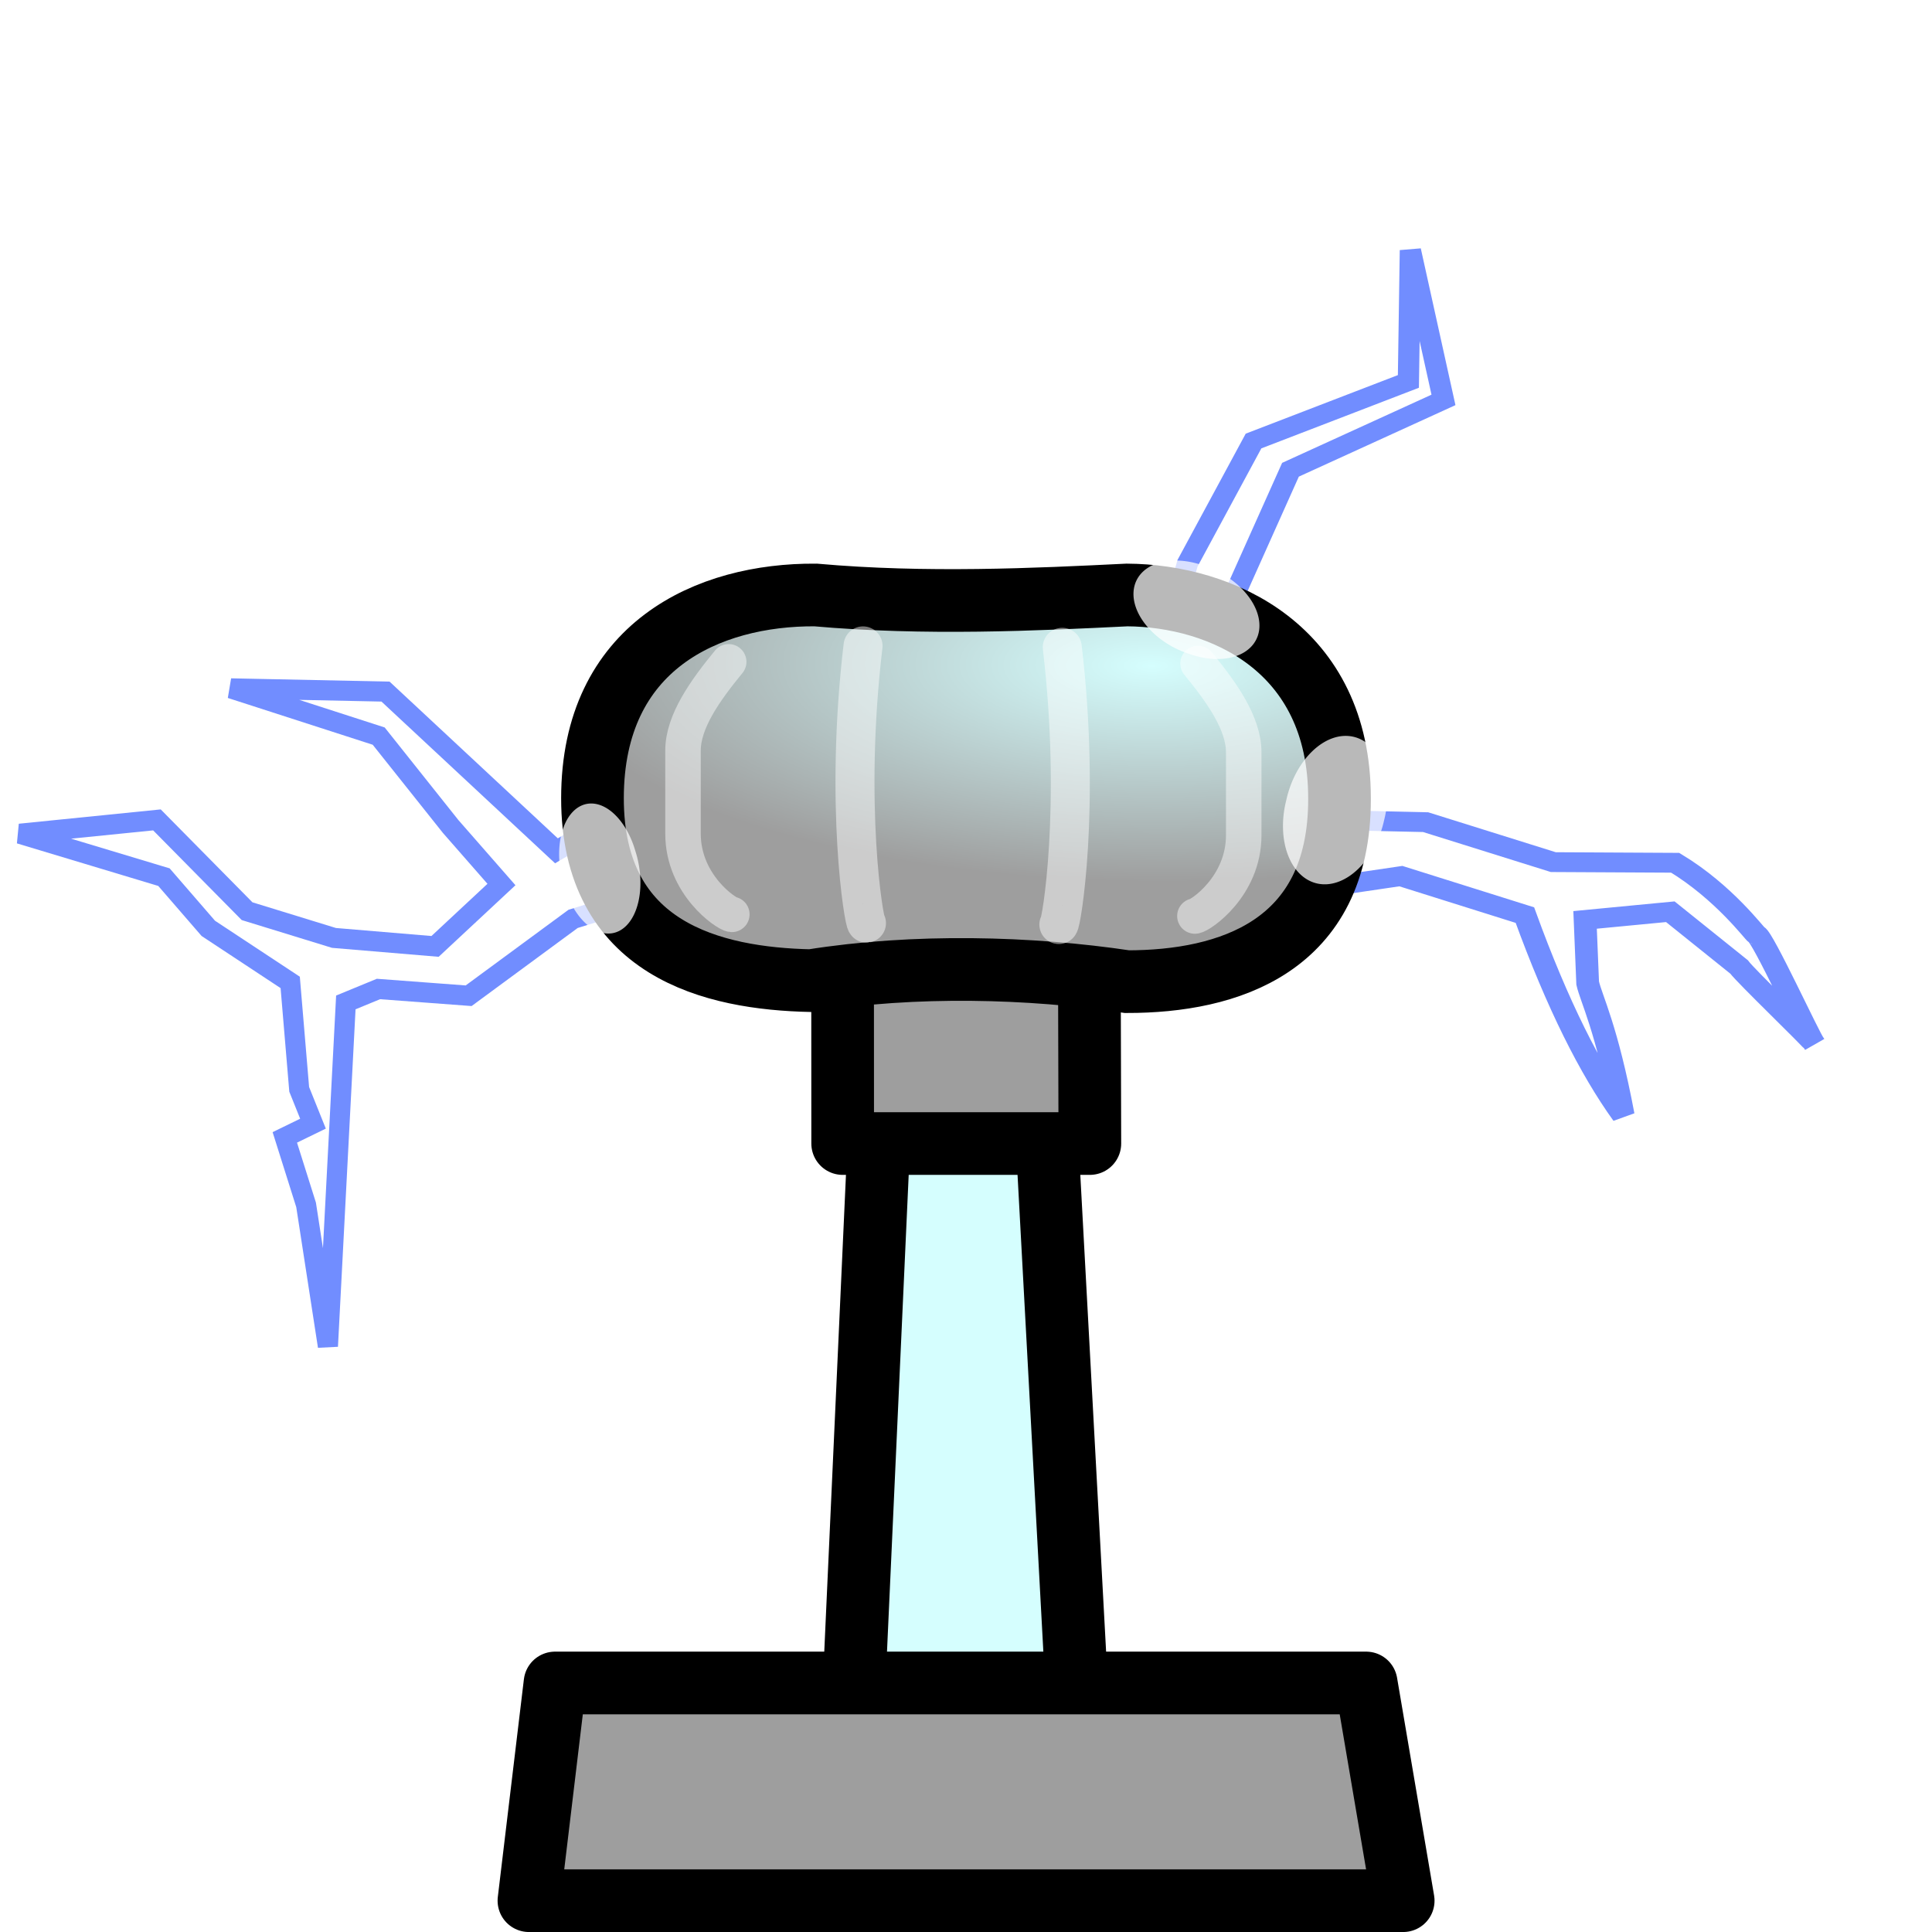 <?xml version="1.0" encoding="UTF-8" standalone="no"?>
<!-- Created with Inkscape (http://www.inkscape.org/) -->

<svg
   xmlns:dc="http://purl.org/dc/elements/1.1/"
   xmlns:cc="http://creativecommons.org/ns#"
   xmlns:rdf="http://www.w3.org/1999/02/22-rdf-syntax-ns#"
   xmlns:svg="http://www.w3.org/2000/svg"
   xmlns="http://www.w3.org/2000/svg"
   xmlns:xlink="http://www.w3.org/1999/xlink"
   xmlns:sodipodi="http://sodipodi.sourceforge.net/DTD/sodipodi-0.dtd"
   xmlns:inkscape="http://www.inkscape.org/namespaces/inkscape"
   width="48"
   height="48"
   id="svg2"
   version="1.1"
   inkscape:version="0.48.2 r9819"
   sodipodi:docname="tesla-coil-lightning-04.svg"
   inkscape:export-filename="/home/guillaume/Documents/gamers associate/labo break/base/items/png120/tesla-coil-lightning-03.png"
   inkscape:export-xdpi="120"
   inkscape:export-ydpi="120">
  <defs
     id="defs4">
    <linearGradient
       id="linearGradient3837">
      <stop
         id="stop3839"
         offset="0"
         style="stop-color:#d5fefe;stop-opacity:1;" />
      <stop
         id="stop3841"
         offset="1"
         style="stop-color:#9e9e9e;stop-opacity:1;" />
    </linearGradient>
    <radialGradient
       gradientUnits="userSpaceOnUse"
       gradientTransform="matrix(0.704,0.022,-0.042,1.319,5.553,-6.541)"
       r="8.289"
       fy="14.08"
       fx="17.373"
       cy="14.08"
       cx="17.373"
       id="radialGradient3175"
       xlink:href="#linearGradient3169"
       inkscape:collect="always" />
    <inkscape:perspective
       id="perspective10"
       inkscape:persp3d-origin="372.04724 : 350.78739 : 1"
       inkscape:vp_z="744.09448 : 526.18109 : 1"
       inkscape:vp_y="0 : 1000 : 0"
       inkscape:vp_x="0 : 526.18109 : 1"
       sodipodi:type="inkscape:persp3d" />
    <linearGradient
       id="linearGradient3169">
      <stop
         id="stop3171"
         offset="0"
         style="stop-color:#ffffff;stop-opacity:1;" />
      <stop
         id="stop3173"
         offset="1"
         style="stop-color:#00aa36;stop-opacity:1;" />
    </linearGradient>
    <radialGradient
       gradientUnits="userSpaceOnUse"
       gradientTransform="matrix(0.704,0.022,-0.042,1.319,5.553,-6.541)"
       r="8.289"
       fy="14.08"
       fx="17.373"
       cy="14.08"
       cx="17.373"
       id="radialGradient3175-2"
       xlink:href="#linearGradient3169-1"
       inkscape:collect="always" />
    <inkscape:perspective
       id="perspective10-7"
       inkscape:persp3d-origin="372.04724 : 350.78739 : 1"
       inkscape:vp_z="744.09448 : 526.18109 : 1"
       inkscape:vp_y="0 : 1000 : 0"
       inkscape:vp_x="0 : 526.18109 : 1"
       sodipodi:type="inkscape:persp3d" />
    <linearGradient
       id="linearGradient3169-1">
      <stop
         id="stop3171-7"
         offset="0"
         style="stop-color:#ffffff;stop-opacity:1;" />
      <stop
         id="stop3173-2"
         offset="1"
         style="stop-color:#00aa36;stop-opacity:1;" />
    </linearGradient>
    <radialGradient
       inkscape:collect="always"
       xlink:href="#linearGradient3837-3"
       id="radialGradient3843"
       cx="28.348"
       cy="14.601"
       fx="28.348"
       fy="14.601"
       r="18.573"
       gradientTransform="matrix(0.999,-0.003,0.002,0.57,-0.006,7.047)"
       gradientUnits="userSpaceOnUse" />
    <linearGradient
       id="linearGradient3837-3">
      <stop
         style="stop-color:#d5fefe;stop-opacity:1;"
         offset="0"
         id="stop3839-5" />
      <stop
         style="stop-color:#9e9e9e;stop-opacity:1;"
         offset="1"
         id="stop3841-6" />
    </linearGradient>
    <radialGradient
       r="18.573"
       fy="14.601"
       fx="28.348"
       cy="14.601"
       cx="28.348"
       gradientTransform="matrix(0.999,-0.003,0.002,0.57,-0.006,7.047)"
       gradientUnits="userSpaceOnUse"
       id="radialGradient3774-6"
       xlink:href="#linearGradient3837-3-1"
       inkscape:collect="always" />
    <linearGradient
       id="linearGradient3837-3-1">
      <stop
         style="stop-color:#d5fefe;stop-opacity:1;"
         offset="0"
         id="stop3839-5-3" />
      <stop
         style="stop-color:#9e9e9e;stop-opacity:1;"
         offset="1"
         id="stop3841-6-7" />
    </linearGradient>
    <radialGradient
       inkscape:collect="always"
       xlink:href="#linearGradient3837-3-1"
       id="radialGradient3956"
       gradientUnits="userSpaceOnUse"
       gradientTransform="matrix(0.809,0.006,-0.002,0.289,-3.496,1013.061)"
       cx="32.321"
       cy="19.548"
       fx="32.321"
       fy="19.548"
       r="18.573" />
    <radialGradient
       gradientUnits="userSpaceOnUse"
       gradientTransform="matrix(0.704,0.022,-0.042,1.319,5.553,-6.541)"
       r="8.289"
       fy="14.08"
       fx="17.373"
       cy="14.08"
       cx="17.373"
       id="radialGradient3175-6"
       xlink:href="#linearGradient3169-3"
       inkscape:collect="always" />
    <inkscape:perspective
       id="perspective10-8"
       inkscape:persp3d-origin="372.04724 : 350.78739 : 1"
       inkscape:vp_z="744.09448 : 526.18109 : 1"
       inkscape:vp_y="0 : 1000 : 0"
       inkscape:vp_x="0 : 526.18109 : 1"
       sodipodi:type="inkscape:persp3d" />
    <linearGradient
       id="linearGradient3169-3">
      <stop
         id="stop3171-8"
         offset="0"
         style="stop-color:#ffffff;stop-opacity:1;" />
      <stop
         id="stop3173-5"
         offset="1"
         style="stop-color:#00aa36;stop-opacity:1;" />
    </linearGradient>
    <radialGradient
       inkscape:collect="always"
       xlink:href="#linearGradient3169-3"
       id="radialGradient4015"
       gradientUnits="userSpaceOnUse"
       gradientTransform="matrix(0.704,0.022,-0.042,1.319,5.553,-6.541)"
       cx="17.373"
       cy="14.08"
       fx="17.373"
       fy="14.08"
       r="8.289" />
    <radialGradient
       inkscape:collect="always"
       xlink:href="#linearGradient3837-3-1"
       id="radialGradient3047"
       gradientUnits="userSpaceOnUse"
       gradientTransform="matrix(0.809,0.006,-0.002,0.289,2.504,1015.061)"
       cx="32.321"
       cy="19.548"
       fx="32.321"
       fy="19.548"
       r="18.573" />
    <filter
       inkscape:collect="always"
       id="filter3848">
      <feGaussianBlur
         inkscape:collect="always"
         stdDeviation="0.049"
         id="feGaussianBlur3850" />
    </filter>
    <filter
       color-interpolation-filters="sRGB"
       inkscape:collect="always"
       id="filter3848-5">
      <feGaussianBlur
         inkscape:collect="always"
         stdDeviation="0.049"
         id="feGaussianBlur3850-5" />
    </filter>
    <filter
       color-interpolation-filters="sRGB"
       inkscape:collect="always"
       id="filter3848-3">
      <feGaussianBlur
         inkscape:collect="always"
         stdDeviation="0.049"
         id="feGaussianBlur3850-8" />
    </filter>
    <filter
       color-interpolation-filters="sRGB"
       inkscape:collect="always"
       id="filter3848-5-0">
      <feGaussianBlur
         inkscape:collect="always"
         stdDeviation="0.049"
         id="feGaussianBlur3850-5-1" />
    </filter>
  </defs>
  <sodipodi:namedview
     id="base"
     pagecolor="#ffffff"
     bordercolor="#666666"
     borderopacity="1.0"
     inkscape:pageopacity="0.0"
     inkscape:pageshadow="2"
     inkscape:zoom="5.5277778"
     inkscape:cx="73.542344"
     inkscape:cy="38.389787"
     inkscape:document-units="px"
     inkscape:current-layer="layer1"
     showgrid="false"
     inkscape:window-width="1280"
     inkscape:window-height="776"
     inkscape:window-x="0"
     inkscape:window-y="24"
     inkscape:window-maximized="1"
     showguides="true"
     inkscape:guide-bbox="true" />
  <g
     inkscape:label="Calque 1"
     inkscape:groupmode="layer"
     id="layer1"
     transform="translate(0,-1004.362)">
    <path
       style="color:#000000;fill:#d5fefe;fill-opacity:1;fill-rule:nonzero;stroke:#000000;stroke-width:1.557;stroke-linecap:round;stroke-linejoin:round;stroke-miterlimit:4;stroke-opacity:1;stroke-dasharray:none;marker:none;visibility:visible;display:inline;overflow:visible;enable-background:accumulate"
       d="m 22.031,1028.406 3.75,-0.016 1.171,21.639 -5.905,0 z"
       id="rect3804"
       inkscape:connector-curvature="0"
       sodipodi:nodetypes="ccccc" />
    <path
       style="fill:#ffffff;fill-opacity:1;stroke:#718dff;stroke-width:0.42;stroke-linecap:square;stroke-linejoin:miter;stroke-miterlimit:4;stroke-opacity:1;stroke-dasharray:none;filter:url(#filter3848-3)"
       d="m 14.816,1030.173 2.792,1.074 1.566,2.943 2.883,-0.205 -3.23,0.931 -1.788,-2.887 -3.295,-1.012 c 1.369,-1.691 -0.3,-1.04 1.072,-0.844 z"
       id="path3058-9"
       inkscape:connector-curvature="0"
       sodipodi:nodetypes="cccccccc"
       transform="matrix(0.106,-1.124,1.251,0.095,-1260.813,937.142)"
       inkscape:transform-center-x="-3.6146763"
       inkscape:transform-center-y="-0.70999454" />
    <path
       style="color:#000000;fill:#9e9e9e;fill-opacity:1;fill-rule:nonzero;stroke:#000000;stroke-width:1.557;stroke-linecap:round;stroke-linejoin:round;stroke-miterlimit:4;stroke-opacity:1;stroke-dasharray:none;marker:none;visibility:visible;display:inline;overflow:visible;enable-background:accumulate"
       d="m 20.934,1028.311 6.131,0 0.012,4.462 -6.141,0 z"
       id="rect3783-8-9"
       inkscape:connector-curvature="0"
       sodipodi:nodetypes="ccccc" />
    <path
       style="color:#000000;fill:#9e9e9e;fill-opacity:1;fill-rule:nonzero;stroke:#000000;stroke-width:1.557;stroke-linecap:round;stroke-linejoin:round;stroke-miterlimit:4;stroke-opacity:1;stroke-dasharray:none;marker:none;visibility:visible;display:inline;overflow:visible;enable-background:accumulate"
       d="m 13.789,1046.175 20.153,0 0.92,5.409 -21.721,0 z"
       id="rect3783-8"
       inkscape:connector-curvature="0"
       sodipodi:nodetypes="ccccc" />
    <path
       style="fill:#ffffff;fill-opacity:1;stroke:#718dff;stroke-width:0.6;stroke-linecap:square;stroke-linejoin:miter;stroke-miterlimit:4;stroke-opacity:1;stroke-dasharray:none;filter:url(#filter3848-5)"
       d="m -2.828,1016.735 1.146,-0.084 2.478,-0.181 2.96,-1.274 c 1.585,0.287 2.875,1.098 2.924,1.094 0.176,-0.015 2.684,2.278 2.84,2.349 -0.094,-0.08 -2.541,-1.105 -2.83,-1.286 l -2.399,-0.773 -1.955,1.125 0.905,1.692 c 0.299,0.395 1.053,1.01 2.622,3.221 -1.4,-0.891 -3.053,-2.301 -5.048,-4.406 l -3.523,0.253 -2.003,1.315 -1.076,-1.839 z"
       id="path3058-4"
       inkscape:connector-curvature="0"
       sodipodi:nodetypes="ccccsccccccccccc"
       transform="matrix(0.845,0.329,-0.414,0.752,458.737,261.134)" />
    <path
       style="fill:#ffffff;fill-opacity:1;stroke:#718dff;stroke-width:0.5;stroke-linecap:square;stroke-linejoin:miter;stroke-miterlimit:4;stroke-opacity:1;stroke-dasharray:none;filter:url(#filter3848-5-0)"
       d="m -2.828,1016.735 1.146,-0.084 2.478,-0.181 2.96,-1.274 2.145,0.67 0.865,-0.142 2.365,-8.222 -0.266,3.545 0.136,1.753 -0.759,0.174 0.141,0.908 -0.383,2.639 1.679,1.768 0.786,1.489 3.245,1.86 -3.397,-0.435 -1.669,-2.716 -1.953,-1.135 -2.399,-0.773 -1.955,1.125 0.905,1.692 1.233,2.59 3.309,1.985 -3.724,-0.946 -3.243,-4.814 -3.624,1.139 z"
       id="path3058-4-0"
       inkscape:connector-curvature="0"
       sodipodi:nodetypes="ccccccccccccccccccccccccccc"
       transform="matrix(-0.974,0.226,-0.226,-0.974,244.736,2017.053)" />
    <path
       style="color:#000000;fill:url(#radialGradient3047);fill-opacity:1;fill-rule:nonzero;stroke:#000000;stroke-width:1.557;stroke-miterlimit:4;stroke-opacity:1;stroke-dasharray:none;marker:none;visibility:visible;display:inline;overflow:visible;enable-background:accumulate"
       d="m 33.28,1024.22 c 0,3.668 -2.764,4.531 -5.278,4.531 -2.411,-0.361 -5.282,-0.436 -7.85,-0.025 -2.436,-0.051 -5.432,-0.759 -5.432,-4.531 0,-3.786 2.878,-5.069 5.541,-5.051 2.73,0.242 5.463,0.112 7.741,0 2.328,0.014 5.278,1.305 5.278,5.051 z"
       id="path2996-7"
       inkscape:connector-curvature="0"
       sodipodi:nodetypes="sccsccss" />
    <path
       style="fill:none;stroke:#ffffff;stroke-width:0.969px;stroke-linecap:round;stroke-linejoin:miter;stroke-opacity:0.471"
       d="m 26.307,1027.332 c 0.057,0.011 0.555,-2.92 0.085,-6.888"
       id="path3865"
       inkscape:connector-curvature="0"
       sodipodi:nodetypes="cc" />
    <path
       style="fill:none;stroke:#ffffff;stroke-width:0.882px;stroke-linecap:round;stroke-linejoin:miter;stroke-opacity:0.471"
       d="m 29.687,1027.12 c 0.132,-0.01 1.213,-0.729 1.213,-2.007 0,-0.667 0,-1.354 0,-2.062 0,-0.718 -0.546,-1.488 -1.135,-2.205"
       id="path3865-0"
       inkscape:connector-curvature="0"
       sodipodi:nodetypes="cssc" />
    <path
       style="fill:none;stroke:#ffffff;stroke-width:0.969px;stroke-linecap:round;stroke-linejoin:miter;stroke-opacity:0.471"
       d="m 21.527,1027.297 c -0.057,0.011 -0.555,-2.92 -0.085,-6.888"
       id="path3865-9"
       inkscape:connector-curvature="0"
       sodipodi:nodetypes="cc" />
    <path
       style="fill:none;stroke:#ffffff;stroke-width:0.882px;stroke-linecap:round;stroke-linejoin:miter;stroke-opacity:0.471"
       d="m 18.182,1027.079 c -0.132,-0.01 -1.213,-0.729 -1.213,-2.007 0,-0.667 0,-1.354 0,-2.062 0,-0.718 0.546,-1.488 1.135,-2.205"
       id="path3865-0-1"
       inkscape:connector-curvature="0"
       sodipodi:nodetypes="cssc" />
    <path
       sodipodi:type="arc"
       style="opacity:0.724;color:#000000;fill:#ffffff;fill-opacity:1;fill-rule:nonzero;stroke:none;stroke-width:0.5;marker:none;visibility:visible;display:inline;overflow:visible;enable-background:accumulate"
       id="path3919"
       sodipodi:cx="14.473592"
       sodipodi:cy="17.461826"
       sodipodi:rx="1.524699"
       sodipodi:ry="1.3258252"
       d="m 15.998,17.462 a 1.525,1.326 0 1 1 -3.049,0 1.525,1.326 0 1 1 3.049,0 z"
       transform="matrix(-0.797,-0.164,0.319,-1.343,39.138,1050.314)" />
    <path
       sodipodi:type="arc"
       style="opacity:0.724;color:#000000;fill:#ffffff;fill-opacity:1;fill-rule:nonzero;stroke:none;stroke-width:0.5;marker:none;visibility:visible;display:inline;overflow:visible;enable-background:accumulate"
       id="path3919-0"
       sodipodi:cx="14.473592"
       sodipodi:cy="17.461826"
       sodipodi:rx="1.524699"
       sodipodi:ry="1.3258252"
       d="m 15.998,17.462 a 1.525,1.326 0 1 1 -3.049,0 1.525,1.326 0 1 1 3.049,0 z"
       transform="matrix(-0.124,0.717,-1.142,-0.391,51.462,1015.962)" />
    <path
       sodipodi:type="arc"
       style="opacity:0.724;color:#000000;fill:#ffffff;fill-opacity:1;fill-rule:nonzero;stroke:none;stroke-width:0.5;marker:none;visibility:visible;display:inline;overflow:visible;enable-background:accumulate"
       id="path3919-0-6-9"
       sodipodi:cx="14.473592"
       sodipodi:cy="17.461826"
       sodipodi:rx="1.524699"
       sodipodi:ry="1.3258252"
       d="m 15.998,17.462 a 1.525,1.326 0 1 1 -3.049,0 1.525,1.326 0 1 1 3.049,0 z"
       transform="matrix(0.579,-0.288,0.351,1.142,0.392,1010.167)"
       inkscape:transform-center-y="1.5767012" />
  </g>
</svg>
